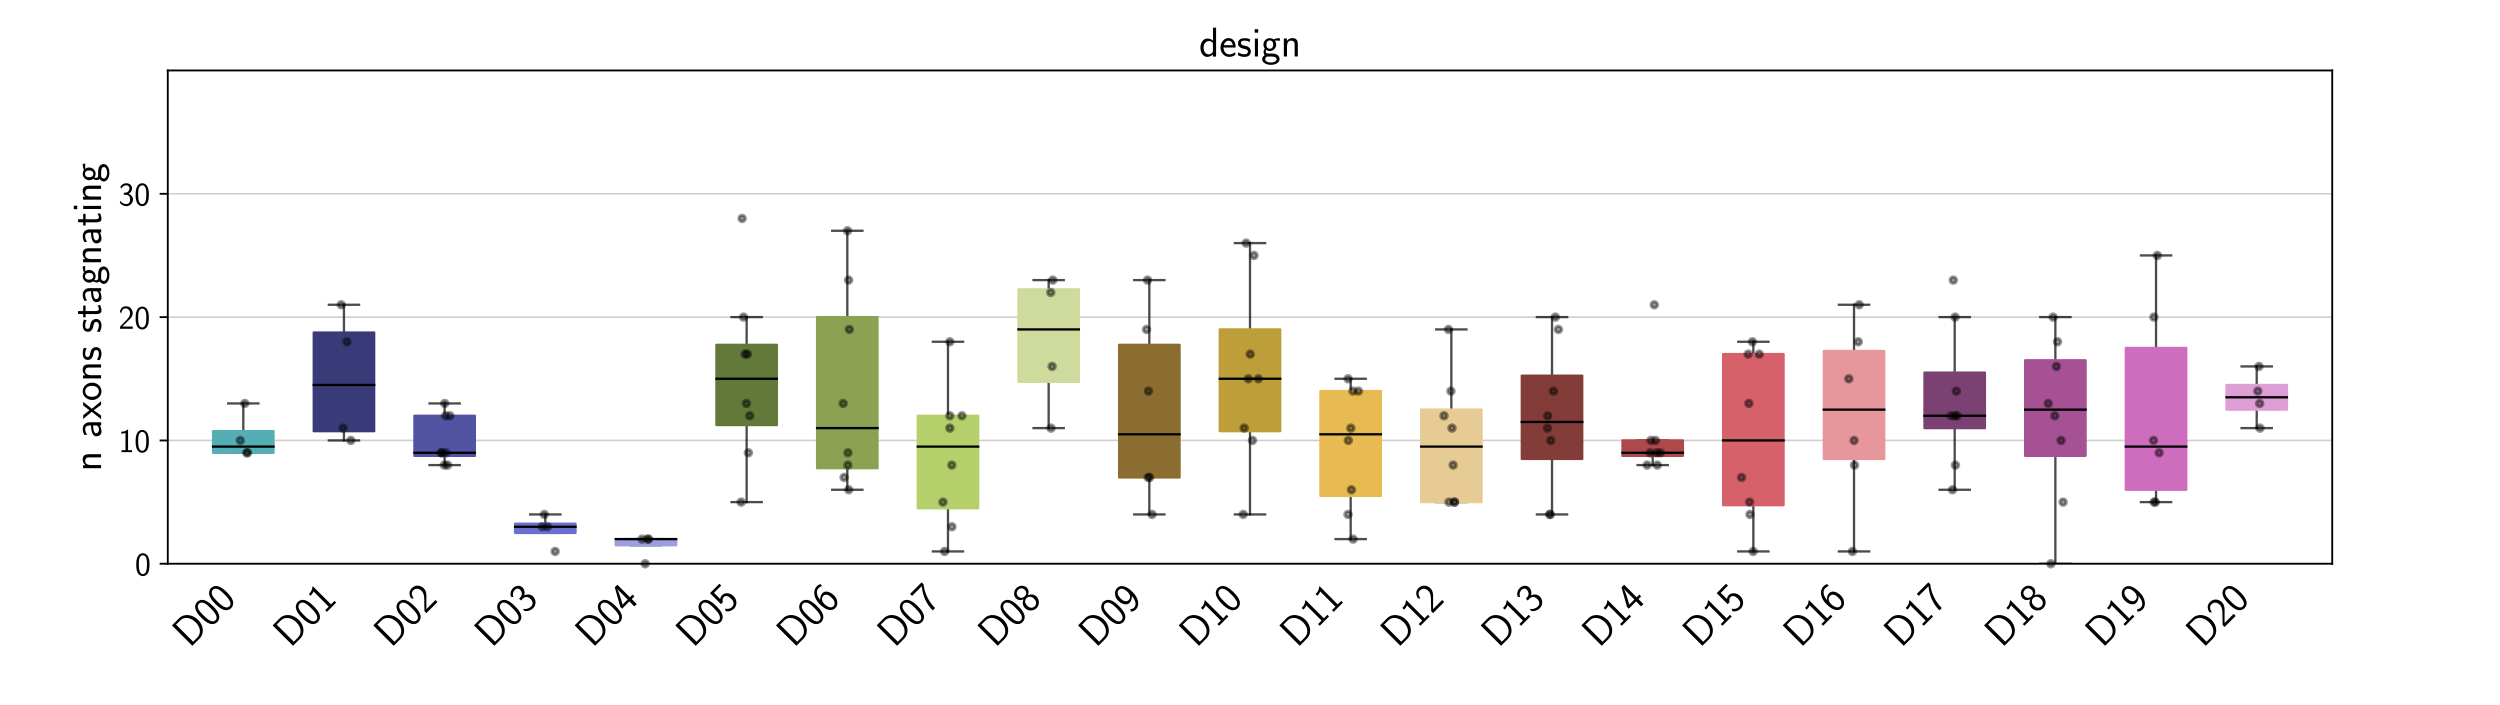<?xml version="1.0" encoding="utf-8" standalone="no"?>
<!DOCTYPE svg PUBLIC "-//W3C//DTD SVG 1.1//EN"
  "http://www.w3.org/Graphics/SVG/1.1/DTD/svg11.dtd">
<!-- Created with matplotlib (https://matplotlib.org/) -->
<svg height="302.4pt" version="1.1" viewBox="0 0 1072.8 302.4" width="1072.8pt" xmlns="http://www.w3.org/2000/svg" xmlns:xlink="http://www.w3.org/1999/xlink">
 <defs>
  <style type="text/css">*{stroke-linecap:butt;stroke-linejoin:round;}</style>
 </defs>
 <g id="figure_1">
  <g id="patch_1">
   <path d="M 0 302.4 
L 1072.8 302.4 
L 1072.8 0 
L 0 0 
z
" style="fill:#ffffff;"/>
  </g>
  <g id="axes_1">
   <g id="patch_2">
    <path d="M 72 241.92 
L 1000.8 241.92 
L 1000.8 30.24 
L 72 30.24 
z
" style="fill:#ffffff;"/>
   </g>
   <g id="matplotlib.axis_1">
    <g id="xtick_1">
     <g id="text_1">
      <!-- D00 -->
      <g transform="translate(81.412 278.247)rotate(-45)scale(0.18 -0.18)">
       <defs>
        <path d="M 8.906 69 
L 8.906 0 
L 33.5 0 
C 49.906 0 62.5 15.312 62.5 33.906 
C 62.5 53.094 49.906 69 33.5 69 
z
M 17.094 5.578 
L 17.094 63.422 
L 31.297 63.422 
C 44.703 63.422 54.297 51.203 54.297 33.906 
C 54.297 17.297 44.797 5.578 31.297 5.578 
z
" id="CMSS17-68"/>
        <path d="M 43.094 31.938 
C 43.094 37.578 43 48.078 38.906 56.188 
C 34.797 64 28.203 66.078 23.5 66.078 
C 16.703 66.078 10.906 62.109 7.906 55.781 
C 4.703 49.156 3.797 42.328 3.797 31.938 
C 3.797 24.828 4.094 16.109 7.703 8.484 
C 11.797 0.078 18.703 -2 23.406 -2 
C 29.594 -2 35.594 1.266 39 8.094 
C 42.5 15.219 43.094 23.031 43.094 31.938 
z
M 23.406 4.078 
C 15.797 4.078 13.5 12.672 12.797 15.547 
C 11.594 20.469 11.406 25.219 11.406 33.031 
C 11.406 39.156 11.406 46.062 13.297 51.516 
C 15.594 57.828 19.594 60 23.406 60 
C 30.797 60 33.203 52.688 34 50.125 
C 35.5 44.891 35.5 38.766 35.5 33.031 
C 35.5 23.844 35.5 4.078 23.406 4.078 
z
" id="CMSS17-48"/>
       </defs>
       <use transform="scale(0.996)" xlink:href="#CMSS17-68"/>
       <use transform="translate(67.543 0)scale(0.996)" xlink:href="#CMSS17-48"/>
       <use transform="translate(114.386 0)scale(0.996)" xlink:href="#CMSS17-48"/>
      </g>
     </g>
    </g>
    <g id="xtick_2">
     <g id="text_2">
      <!-- D01 -->
      <g transform="translate(124.612 278.247)rotate(-45)scale(0.18 -0.18)">
       <defs>
        <path d="M 28.406 67 
L 26.5 67 
C 21.094 61.562 14.797 60.781 8.406 60.781 
L 8.406 55 
C 11.297 55 16 55 20.703 57.297 
L 20.703 5.766 
L 8.906 5.766 
L 8.906 0 
L 40.203 0 
L 40.203 5.766 
L 28.406 5.766 
z
" id="CMSS17-49"/>
       </defs>
       <use transform="scale(0.996)" xlink:href="#CMSS17-68"/>
       <use transform="translate(67.543 0)scale(0.996)" xlink:href="#CMSS17-48"/>
       <use transform="translate(114.386 0)scale(0.996)" xlink:href="#CMSS17-49"/>
      </g>
     </g>
    </g>
    <g id="xtick_3">
     <g id="text_3">
      <!-- D02 -->
      <g transform="translate(167.812 278.247)rotate(-45)scale(0.18 -0.18)">
       <defs>
        <path d="M 25.797 21.203 
C 28.594 24.078 32.797 27.562 35.703 31.047 
C 38.5 34.438 42.203 39.234 42.203 46.203 
C 42.203 57.141 34.797 67 22.203 67 
C 12.297 67 6.594 60.828 3.906 51.156 
C 4.906 49.766 6.406 47.766 7.797 45.766 
C 10 54.844 13.094 60.625 20.906 60.625 
C 29.5 60.625 34.297 53.641 34.297 45.969 
C 34.297 36.797 27.297 29.703 22 24.422 
C 16.094 18.547 10.297 12.562 4.703 6.375 
L 4.703 0 
L 42.203 0 
L 42.203 6.766 
L 25.203 6.766 
C 24 6.766 22.797 6.766 21.594 6.766 
L 11.594 6.766 
L 11.594 6.859 
z
" id="CMSS17-50"/>
       </defs>
       <use transform="scale(0.996)" xlink:href="#CMSS17-68"/>
       <use transform="translate(67.543 0)scale(0.996)" xlink:href="#CMSS17-48"/>
       <use transform="translate(114.386 0)scale(0.996)" xlink:href="#CMSS17-50"/>
      </g>
     </g>
    </g>
    <g id="xtick_4">
     <g id="text_4">
      <!-- D03 -->
      <g transform="translate(211.012 278.247)rotate(-45)scale(0.18 -0.18)">
       <defs>
        <path d="M 15.703 31.641 
L 22.5 31.641 
C 31.906 31.641 34.594 23.547 34.594 17.906 
C 34.594 10.203 30.203 4.172 23 4.172 
C 17.406 4.172 9.5 6.938 5 14.25 
C 4.297 10.797 4.297 10.594 3.906 8.219 
C 8.594 1.375 16.203 -2 23.203 -2 
C 34.594 -2 43 7.391 43 17.781 
C 43 25.594 37.5 32.141 30 34.609 
C 36 37.875 40.406 44 40.406 51.141 
C 40.406 59.453 32.703 66.078 23.297 66.078 
C 14.703 66.078 8 60.812 5.203 55.156 
C 5.906 54.188 7.703 51.312 8.594 49.828 
C 10.797 55.656 16.5 60 23.203 60 
C 28.797 60 32.5 56.359 32.5 51.109 
C 32.5 45.672 29 39.734 23.094 38.359 
C 22.703 38.359 16.5 37.766 15.703 37.672 
z
" id="CMSS17-51"/>
       </defs>
       <use transform="scale(0.996)" xlink:href="#CMSS17-68"/>
       <use transform="translate(67.543 0)scale(0.996)" xlink:href="#CMSS17-48"/>
       <use transform="translate(114.386 0)scale(0.996)" xlink:href="#CMSS17-51"/>
      </g>
     </g>
    </g>
    <g id="xtick_5">
     <g id="text_5">
      <!-- D04 -->
      <g transform="translate(254.212 278.247)rotate(-45)scale(0.18 -0.18)">
       <defs>
        <path d="M 35.203 17 
L 44.297 17 
L 44.297 23.078 
L 35.203 23.078 
L 35.203 65.5 
L 26.406 65.5 
L 2.594 23.078 
L 2.594 17 
L 27.297 17 
L 27.297 0 
L 35.203 0 
z
M 10.297 23.078 
C 16.094 33.234 27.594 53.734 27.594 60.703 
L 27.594 23.078 
z
" id="CMSS17-52"/>
       </defs>
       <use transform="scale(0.996)" xlink:href="#CMSS17-68"/>
       <use transform="translate(67.543 0)scale(0.996)" xlink:href="#CMSS17-48"/>
       <use transform="translate(114.386 0)scale(0.996)" xlink:href="#CMSS17-52"/>
      </g>
     </g>
    </g>
    <g id="xtick_6">
     <g id="text_6">
      <!-- D05 -->
      <g transform="translate(297.412 278.247)rotate(-45)scale(0.18 -0.18)">
       <defs>
        <path d="M 14.594 58.625 
L 39.094 58.625 
L 39.094 65 
L 7.297 65 
L 7.297 27.828 
L 14 27.828 
C 15.797 31.969 19.5 35 24.297 35 
C 28.797 35 33.797 31.078 33.797 19.781 
C 33.797 7.703 26.703 4.172 21.5 4.172 
C 15.094 4.172 9.203 8 6.594 13.297 
L 3.406 7.797 
C 8 0.766 15.5 -2 21.5 -2 
C 33.094 -2 42.203 7.766 42.203 19.578 
C 42.203 31.719 34.094 41.078 24.406 41.078 
C 20.906 41.078 17.5 39.891 14.594 37.484 
z
" id="CMSS17-53"/>
       </defs>
       <use transform="scale(0.996)" xlink:href="#CMSS17-68"/>
       <use transform="translate(67.543 0)scale(0.996)" xlink:href="#CMSS17-48"/>
       <use transform="translate(114.386 0)scale(0.996)" xlink:href="#CMSS17-53"/>
      </g>
     </g>
    </g>
    <g id="xtick_7">
     <g id="text_7">
      <!-- D06 -->
      <g transform="translate(340.612 278.247)rotate(-45)scale(0.18 -0.18)">
       <defs>
        <path d="M 39 64.078 
C 34.797 65.781 31.797 66.078 29 66.078 
C 16 66.078 3.906 52.625 3.906 31.344 
C 3.906 4.141 15.406 -2 23.594 -2 
C 28.094 -2 32.594 -0.609 36.906 4.375 
C 41.297 9.641 43 14.031 43 21.703 
C 43 34.047 36.906 45 27.797 45 
C 21.203 45 15.5 41.516 12 37.125 
C 13 50.906 19.594 60 29.094 60 
C 31.703 60 35.094 59.625 39 57.969 
z
M 12.094 21.391 
C 12.094 22.188 12.094 22.688 12.203 24.188 
C 12.203 31.953 16.703 38.922 24 38.922 
C 28.703 38.922 31.094 36.438 32.906 33.359 
C 35 29.469 35.094 25.781 35.094 21.688 
C 35.094 17.812 35.094 13.922 32.797 9.953 
C 30.906 6.859 28.406 4.172 23.594 4.172 
C 14.094 4.172 12.5 17.406 12.094 21.391 
z
" id="CMSS17-54"/>
       </defs>
       <use transform="scale(0.996)" xlink:href="#CMSS17-68"/>
       <use transform="translate(67.543 0)scale(0.996)" xlink:href="#CMSS17-48"/>
       <use transform="translate(114.386 0)scale(0.996)" xlink:href="#CMSS17-54"/>
      </g>
     </g>
    </g>
    <g id="xtick_8">
     <g id="text_8">
      <!-- D07 -->
      <g transform="translate(383.812 278.247)rotate(-45)scale(0.18 -0.18)">
       <defs>
        <path d="M 21.703 59 
C 22.906 59 24.094 59 25.297 59 
L 36.797 59 
C 22.5 42.359 14.297 21.328 14.297 -0.5 
L 22.297 -0.5 
C 22.297 20.672 29.297 42.125 43 59.297 
L 43 65.766 
L 3.906 65.766 
L 3.906 59 
z
" id="CMSS17-55"/>
       </defs>
       <use transform="scale(0.996)" xlink:href="#CMSS17-68"/>
       <use transform="translate(67.543 0)scale(0.996)" xlink:href="#CMSS17-48"/>
       <use transform="translate(114.386 0)scale(0.996)" xlink:href="#CMSS17-55"/>
      </g>
     </g>
    </g>
    <g id="xtick_9">
     <g id="text_9">
      <!-- D08 -->
      <g transform="translate(427.012 278.247)rotate(-45)scale(0.18 -0.18)">
       <defs>
        <path d="M 30.203 34.719 
C 37.797 37.188 41.703 43.125 41.703 48.969 
C 41.703 58.156 33.703 66.078 23.5 66.078 
C 12.906 66.078 5.203 57.938 5.203 49.125 
C 5.203 43.438 9 37.547 16.703 35.016 
C 6.906 31.203 3.906 23.625 3.906 17.953 
C 3.906 6.969 12.797 -2 23.406 -2 
C 34.406 -2 43 7.109 43 17.781 
C 43 24.328 39.094 31.25 30.203 34.719 
z
M 23.5 38 
C 16.797 38 12.297 42.375 12.297 49 
C 12.297 55.719 16.797 60 23.5 60 
C 29.703 60 34.594 56.109 34.594 49 
C 34.594 41.984 29.797 38 23.5 38 
z
M 23.5 4.172 
C 17.797 4.172 11.703 8.078 11.703 18.062 
C 11.703 28.328 18.5 31.922 23.406 31.922 
C 28.797 31.922 35.203 28.125 35.203 18.062 
C 35.203 7.672 28.594 4.172 23.5 4.172 
z
" id="CMSS17-56"/>
       </defs>
       <use transform="scale(0.996)" xlink:href="#CMSS17-68"/>
       <use transform="translate(67.543 0)scale(0.996)" xlink:href="#CMSS17-48"/>
       <use transform="translate(114.386 0)scale(0.996)" xlink:href="#CMSS17-56"/>
      </g>
     </g>
    </g>
    <g id="xtick_10">
     <g id="text_10">
      <!-- D09 -->
      <g transform="translate(470.212 278.247)rotate(-45)scale(0.18 -0.18)">
       <defs>
        <path d="M 6.797 2.719 
C 9.594 0.328 13.203 -2 19.297 -2 
C 31.406 -2 43 11.266 43 32.734 
C 43 61.438 30.5 66.078 23.797 66.078 
C 17.094 66.078 12.797 63.141 9.094 58.453 
C 4.703 53.078 3.906 48.281 3.906 42.703 
C 3.906 36.047 5.094 31.953 7.906 27.266 
C 11.703 21.203 15.203 19.922 19.094 19.922 
C 25 19.922 30.906 22.797 34.906 27.75 
C 34.203 14.094 28.094 4.172 19.297 4.172 
C 15.703 4.172 12.797 5.297 9.906 8.062 
z
M 34.594 42.906 
C 34.703 42.234 34.703 40.969 34.703 40.562 
C 34.703 32.406 29.906 26 22.906 26 
C 18.297 26 15.906 28.328 14.094 31.344 
C 11.906 35.141 11.797 38.828 11.797 42.703 
C 11.797 46.5 11.797 50.688 14.594 54.859 
C 16.703 57.859 19.297 60 23.797 60 
C 33 60 34.5 46.875 34.594 42.906 
z
" id="CMSS17-57"/>
       </defs>
       <use transform="scale(0.996)" xlink:href="#CMSS17-68"/>
       <use transform="translate(67.543 0)scale(0.996)" xlink:href="#CMSS17-48"/>
       <use transform="translate(114.386 0)scale(0.996)" xlink:href="#CMSS17-57"/>
      </g>
     </g>
    </g>
    <g id="xtick_11">
     <g id="text_11">
      <!-- D10 -->
      <g transform="translate(513.412 278.247)rotate(-45)scale(0.18 -0.18)">
       <use transform="scale(0.996)" xlink:href="#CMSS17-68"/>
       <use transform="translate(67.543 0)scale(0.996)" xlink:href="#CMSS17-49"/>
       <use transform="translate(114.386 0)scale(0.996)" xlink:href="#CMSS17-48"/>
      </g>
     </g>
    </g>
    <g id="xtick_12">
     <g id="text_12">
      <!-- D11 -->
      <g transform="translate(556.612 278.247)rotate(-45)scale(0.18 -0.18)">
       <use transform="scale(0.996)" xlink:href="#CMSS17-68"/>
       <use transform="translate(67.543 0)scale(0.996)" xlink:href="#CMSS17-49"/>
       <use transform="translate(114.386 0)scale(0.996)" xlink:href="#CMSS17-49"/>
      </g>
     </g>
    </g>
    <g id="xtick_13">
     <g id="text_13">
      <!-- D12 -->
      <g transform="translate(599.812 278.247)rotate(-45)scale(0.18 -0.18)">
       <use transform="scale(0.996)" xlink:href="#CMSS17-68"/>
       <use transform="translate(67.543 0)scale(0.996)" xlink:href="#CMSS17-49"/>
       <use transform="translate(114.386 0)scale(0.996)" xlink:href="#CMSS17-50"/>
      </g>
     </g>
    </g>
    <g id="xtick_14">
     <g id="text_14">
      <!-- D13 -->
      <g transform="translate(643.012 278.247)rotate(-45)scale(0.18 -0.18)">
       <use transform="scale(0.996)" xlink:href="#CMSS17-68"/>
       <use transform="translate(67.543 0)scale(0.996)" xlink:href="#CMSS17-49"/>
       <use transform="translate(114.386 0)scale(0.996)" xlink:href="#CMSS17-51"/>
      </g>
     </g>
    </g>
    <g id="xtick_15">
     <g id="text_15">
      <!-- D14 -->
      <g transform="translate(686.212 278.247)rotate(-45)scale(0.18 -0.18)">
       <use transform="scale(0.996)" xlink:href="#CMSS17-68"/>
       <use transform="translate(67.543 0)scale(0.996)" xlink:href="#CMSS17-49"/>
       <use transform="translate(114.386 0)scale(0.996)" xlink:href="#CMSS17-52"/>
      </g>
     </g>
    </g>
    <g id="xtick_16">
     <g id="text_16">
      <!-- D15 -->
      <g transform="translate(729.412 278.247)rotate(-45)scale(0.18 -0.18)">
       <use transform="scale(0.996)" xlink:href="#CMSS17-68"/>
       <use transform="translate(67.543 0)scale(0.996)" xlink:href="#CMSS17-49"/>
       <use transform="translate(114.386 0)scale(0.996)" xlink:href="#CMSS17-53"/>
      </g>
     </g>
    </g>
    <g id="xtick_17">
     <g id="text_17">
      <!-- D16 -->
      <g transform="translate(772.612 278.247)rotate(-45)scale(0.18 -0.18)">
       <use transform="scale(0.996)" xlink:href="#CMSS17-68"/>
       <use transform="translate(67.543 0)scale(0.996)" xlink:href="#CMSS17-49"/>
       <use transform="translate(114.386 0)scale(0.996)" xlink:href="#CMSS17-54"/>
      </g>
     </g>
    </g>
    <g id="xtick_18">
     <g id="text_18">
      <!-- D17 -->
      <g transform="translate(815.812 278.247)rotate(-45)scale(0.18 -0.18)">
       <use transform="scale(0.996)" xlink:href="#CMSS17-68"/>
       <use transform="translate(67.543 0)scale(0.996)" xlink:href="#CMSS17-49"/>
       <use transform="translate(114.386 0)scale(0.996)" xlink:href="#CMSS17-55"/>
      </g>
     </g>
    </g>
    <g id="xtick_19">
     <g id="text_19">
      <!-- D18 -->
      <g transform="translate(859.012 278.247)rotate(-45)scale(0.18 -0.18)">
       <use transform="scale(0.996)" xlink:href="#CMSS17-68"/>
       <use transform="translate(67.543 0)scale(0.996)" xlink:href="#CMSS17-49"/>
       <use transform="translate(114.386 0)scale(0.996)" xlink:href="#CMSS17-56"/>
      </g>
     </g>
    </g>
    <g id="xtick_20">
     <g id="text_20">
      <!-- D19 -->
      <g transform="translate(902.212 278.247)rotate(-45)scale(0.18 -0.18)">
       <use transform="scale(0.996)" xlink:href="#CMSS17-68"/>
       <use transform="translate(67.543 0)scale(0.996)" xlink:href="#CMSS17-49"/>
       <use transform="translate(114.386 0)scale(0.996)" xlink:href="#CMSS17-57"/>
      </g>
     </g>
    </g>
    <g id="xtick_21">
     <g id="text_21">
      <!-- D20 -->
      <g transform="translate(945.412 278.247)rotate(-45)scale(0.18 -0.18)">
       <use transform="scale(0.996)" xlink:href="#CMSS17-68"/>
       <use transform="translate(67.543 0)scale(0.996)" xlink:href="#CMSS17-50"/>
       <use transform="translate(114.386 0)scale(0.996)" xlink:href="#CMSS17-48"/>
      </g>
     </g>
    </g>
   </g>
   <g id="matplotlib.axis_2">
    <g id="ytick_1">
     <g id="line2d_1">
      <path clip-path="url(#p68a620d76e)" d="M 72 241.92 
L 1000.8 241.92 
" style="fill:none;stroke:#b0b0b0;stroke-linecap:square;stroke-opacity:0.6;stroke-width:0.7;"/>
     </g>
     <g id="line2d_2">
      <defs>
       <path d="M 0 0 
L -3.5 0 
" id="md966d25b37" style="stroke:#000000;stroke-width:0.8;"/>
      </defs>
      <g>
       <use style="stroke:#000000;stroke-width:0.8;" x="72" xlink:href="#md966d25b37" y="241.92"/>
      </g>
     </g>
     <g id="text_22">
      <!-- 0 -->
      <g transform="translate(57.928 246.936)scale(0.145 -0.145)">
       <use transform="scale(0.996)" xlink:href="#CMSS17-48"/>
      </g>
     </g>
    </g>
    <g id="ytick_2">
     <g id="line2d_3">
      <path clip-path="url(#p68a620d76e)" d="M 72 189 
L 1000.8 189 
" style="fill:none;stroke:#b0b0b0;stroke-linecap:square;stroke-opacity:0.6;stroke-width:0.7;"/>
     </g>
     <g id="line2d_4">
      <g>
       <use style="stroke:#000000;stroke-width:0.8;" x="72" xlink:href="#md966d25b37" y="189"/>
      </g>
     </g>
     <g id="text_23">
      <!-- 10 -->
      <g transform="translate(50.855 194.016)scale(0.145 -0.145)">
       <use transform="scale(0.996)" xlink:href="#CMSS17-49"/>
       <use transform="translate(46.844 0)scale(0.996)" xlink:href="#CMSS17-48"/>
      </g>
     </g>
    </g>
    <g id="ytick_3">
     <g id="line2d_5">
      <path clip-path="url(#p68a620d76e)" d="M 72 136.08 
L 1000.8 136.08 
" style="fill:none;stroke:#b0b0b0;stroke-linecap:square;stroke-opacity:0.6;stroke-width:0.7;"/>
     </g>
     <g id="line2d_6">
      <g>
       <use style="stroke:#000000;stroke-width:0.8;" x="72" xlink:href="#md966d25b37" y="136.08"/>
      </g>
     </g>
     <g id="text_24">
      <!-- 20 -->
      <g transform="translate(50.855 141.096)scale(0.145 -0.145)">
       <use transform="scale(0.996)" xlink:href="#CMSS17-50"/>
       <use transform="translate(46.844 0)scale(0.996)" xlink:href="#CMSS17-48"/>
      </g>
     </g>
    </g>
    <g id="ytick_4">
     <g id="line2d_7">
      <path clip-path="url(#p68a620d76e)" d="M 72 83.16 
L 1000.8 83.16 
" style="fill:none;stroke:#b0b0b0;stroke-linecap:square;stroke-opacity:0.6;stroke-width:0.7;"/>
     </g>
     <g id="line2d_8">
      <g>
       <use style="stroke:#000000;stroke-width:0.8;" x="72" xlink:href="#md966d25b37" y="83.16"/>
      </g>
     </g>
     <g id="text_25">
      <!-- 30 -->
      <g transform="translate(50.855 88.176)scale(0.145 -0.145)">
       <use transform="scale(0.996)" xlink:href="#CMSS17-51"/>
       <use transform="translate(46.844 0)scale(0.996)" xlink:href="#CMSS17-48"/>
      </g>
     </g>
    </g>
    <g id="text_26">
     <!-- n axons stagnating -->
     <g transform="translate(43.367 202.252)rotate(-90)scale(0.18 -0.18)">
      <defs>
       <path d="M 40.906 29.328 
C 40.906 35.672 39.406 44 28.094 44 
C 21.703 44 17.5 40.719 14.703 37.328 
L 14.703 43.094 
L 7.406 43.094 
L 7.406 0 
L 15 0 
L 15 24.359 
C 15 30.688 17.406 37.938 24.203 37.938 
C 33 37.938 33.297 32 33.297 28.578 
L 33.297 0 
L 40.906 0 
z
" id="CMSS17-110"/>
       <path d="M 37.594 27.984 
C 37.594 37.375 30.906 43.875 21.906 43.875 
C 17.5 43.875 12.703 43.078 7.203 39.891 
L 7.797 33.359 
C 10.297 35.125 14.594 38 21.797 38 
C 26.906 38 30 34.062 30 27.844 
L 30 24 
C 14 24 4 19.344 4 11.344 
C 4 7.203 6.5 -1 14.797 -1 
C 16.297 -1 24.406 -1 30.203 3.391 
L 30.203 -0.297 
L 37.594 -0.297 
z
M 30 12.75 
C 30 10.953 30 8.562 27 6.781 
C 24.406 5.078 21.094 5.078 19.703 5.078 
C 14.703 5.078 11.297 7.984 11.297 11.625 
C 11.297 18.922 26.906 18.922 30 18.922 
z
" id="CMSS17-97"/>
       <path d="M 24.797 22.094 
L 41.5 42.797 
L 32.797 42.797 
L 21.297 27.766 
L 9.406 42.797 
L 0.5 42.797 
L 17.797 22.094 
L 0 0 
L 8.797 0 
L 21.297 17.516 
L 34.297 0 
L 43.094 0 
z
" id="CMSS17-120"/>
       <path d="M 44.203 21.188 
C 44.203 34 34.703 44 23.5 44 
C 12 44 2.703 33.703 2.703 21.188 
C 2.703 8.5 12.297 -1 23.406 -1 
C 34.797 -1 44.203 8.797 44.203 21.188 
z
M 23.5 5.266 
C 16.406 5.266 10.297 11.078 10.297 22 
C 10.297 33.609 17.406 37.922 23.406 37.922 
C 29.906 37.922 36.594 33.219 36.594 22 
C 36.594 10.672 30.094 5.266 23.5 5.266 
z
" id="CMSS17-111"/>
       <path d="M 32.203 41.047 
C 26.297 43.859 21.703 43.859 18.703 43.859 
C 11.594 43.859 3.094 41.375 3.094 31.297 
C 3.094 21.234 14.094 19.031 17.094 18.422 
C 21.703 17.531 26.797 16.531 26.797 11.562 
C 26.797 5.266 19.594 5.266 18.297 5.266 
C 14.297 5.266 8.797 6.359 3.797 9.969 
L 2.594 3.281 
C 8.297 0 13.797 -1 18.406 -1 
C 30.703 -1 33.797 6.5 33.797 12.203 
C 33.797 17.094 31 20.391 29.094 21.891 
C 25.797 24.5 24.594 24.797 16.406 26.5 
C 15 26.703 10.094 27.797 10.094 32.281 
C 10.094 38 16.406 38 17.797 38 
C 24.297 38 28.297 35.984 31 34.5 
z
" id="CMSS17-115"/>
       <path d="M 16.703 37 
L 29.703 37 
L 29.703 42.766 
L 16.703 42.766 
L 16.703 55 
L 9.594 55 
L 9.594 42.766 
L 1.703 42.766 
L 1.703 37 
L 9.406 37 
L 9.406 11.703 
C 9.406 6 10.703 -1 17.297 -1 
C 22.297 -1 26.906 0.391 31.297 2.688 
L 29.703 8.562 
C 27.297 6.469 24.406 5.266 21.297 5.266 
C 16.906 5.266 16.703 10.875 16.703 13.375 
z
" id="CMSS17-116"/>
       <path d="M 44.5 43.875 
C 38.797 43.875 33.906 42.781 29.906 40.891 
C 26.594 43.391 23.203 43.875 20.906 43.875 
C 12.203 43.875 5.594 36.703 5.594 28.344 
C 5.594 22.938 8.594 18.859 8.797 18.672 
C 7 16.172 6 13.484 6 10.5 
C 6 7 7.406 4.516 8.5 3.125 
C 3.297 -0.047 2.594 -4.906 2.594 -6.797 
C 2.594 -14.031 11.703 -20 23.406 -20 
C 35.203 -20 44.297 -14.031 44.297 -6.688 
C 44.297 7 29 7 24.797 7 
L 16.703 7 
C 15.203 7 11.203 7 11.203 12.359 
C 11.203 14.391 12.094 15.688 12.203 15.781 
C 13.703 14.688 16.797 13 20.906 13 
C 29.203 13 36.094 19.969 36.094 28.547 
C 36.094 33.312 33.906 36.797 33 38 
L 33.297 38 
C 33.594 38 37.797 38 39.297 38 
C 42.5 38 42.797 37.953 45.594 37.797 
z
M 20.906 18.469 
C 17.5 18.469 12.703 20.547 12.703 28.484 
C 12.703 37.109 18.203 38.5 20.797 38.5 
C 24.203 38.5 29 36.422 29 28.484 
C 29 19.859 23.5 18.469 20.906 18.469 
z
M 24.703 -0.156 
C 27.094 -0.156 37.203 -0.156 37.203 -6.906 
C 37.203 -11.156 31 -14.516 23.5 -14.516 
C 15.906 -14.516 9.703 -11.25 9.703 -6.797 
C 9.703 -6.297 9.703 -0.156 16.594 -0.156 
z
" id="CMSS17-103"/>
       <path d="M 15.297 65.359 
L 6.906 65.359 
L 6.906 57 
L 15.297 57 
z
M 14.797 42.797 
L 7.406 42.797 
L 7.406 0 
L 14.797 0 
z
" id="CMSS17-105"/>
      </defs>
      <use transform="scale(0.996)" xlink:href="#CMSS17-110"/>
      <use transform="translate(79.434 0)scale(0.996)" xlink:href="#CMSS17-97"/>
      <use transform="translate(124.356 0)scale(0.996)" xlink:href="#CMSS17-120"/>
      <use transform="translate(167.356 0)scale(0.996)" xlink:href="#CMSS17-111"/>
      <use transform="translate(214.2 0)scale(0.996)" xlink:href="#CMSS17-110"/>
      <use transform="translate(262.405 0)scale(0.996)" xlink:href="#CMSS17-115"/>
      <use transform="translate(329.547 0)scale(0.996)" xlink:href="#CMSS17-115"/>
      <use transform="translate(365.461 0)scale(0.996)" xlink:href="#CMSS17-116"/>
      <use transform="translate(399.292 0)scale(0.996)" xlink:href="#CMSS17-97"/>
      <use transform="translate(444.214 0)scale(0.996)" xlink:href="#CMSS17-103"/>
      <use transform="translate(491.058 0)scale(0.996)" xlink:href="#CMSS17-110"/>
      <use transform="translate(539.263 0)scale(0.996)" xlink:href="#CMSS17-97"/>
      <use transform="translate(584.185 0)scale(0.996)" xlink:href="#CMSS17-116"/>
      <use transform="translate(618.016 0)scale(0.996)" xlink:href="#CMSS17-105"/>
      <use transform="translate(640.197 0)scale(0.996)" xlink:href="#CMSS17-110"/>
      <use transform="translate(688.402 0)scale(0.996)" xlink:href="#CMSS17-103"/>
     </g>
    </g>
   </g>
   <g id="line2d_9">
    <path clip-path="url(#p68a620d76e)" d="M 104.4 194.292 
L 104.4 194.292 
" style="fill:none;stroke:#000000;stroke-linecap:square;stroke-opacity:0.7;"/>
   </g>
   <g id="line2d_10">
    <path clip-path="url(#p68a620d76e)" d="M 104.4 185.031 
L 104.4 173.124 
" style="fill:none;stroke:#000000;stroke-linecap:square;stroke-opacity:0.7;"/>
   </g>
   <g id="line2d_11">
    <path clip-path="url(#p68a620d76e)" d="M 97.92 194.292 
L 110.88 194.292 
" style="fill:none;stroke:#000000;stroke-linecap:square;stroke-opacity:0.7;"/>
   </g>
   <g id="line2d_12">
    <path clip-path="url(#p68a620d76e)" d="M 97.92 173.124 
L 110.88 173.124 
" style="fill:none;stroke:#000000;stroke-linecap:square;stroke-opacity:0.7;"/>
   </g>
   <g id="line2d_13">
    <path clip-path="url(#p68a620d76e)" d="M 147.6 185.031 
L 147.6 189 
" style="fill:none;stroke:#000000;stroke-linecap:square;stroke-opacity:0.7;"/>
   </g>
   <g id="line2d_14">
    <path clip-path="url(#p68a620d76e)" d="M 147.6 142.695 
L 147.6 130.788 
" style="fill:none;stroke:#000000;stroke-linecap:square;stroke-opacity:0.7;"/>
   </g>
   <g id="line2d_15">
    <path clip-path="url(#p68a620d76e)" d="M 141.12 189 
L 154.08 189 
" style="fill:none;stroke:#000000;stroke-linecap:square;stroke-opacity:0.7;"/>
   </g>
   <g id="line2d_16">
    <path clip-path="url(#p68a620d76e)" d="M 141.12 130.788 
L 154.08 130.788 
" style="fill:none;stroke:#000000;stroke-linecap:square;stroke-opacity:0.7;"/>
   </g>
   <g id="line2d_17">
    <path clip-path="url(#p68a620d76e)" d="M 190.8 195.615 
L 190.8 199.584 
" style="fill:none;stroke:#000000;stroke-linecap:square;stroke-opacity:0.7;"/>
   </g>
   <g id="line2d_18">
    <path clip-path="url(#p68a620d76e)" d="M 190.8 178.416 
L 190.8 173.124 
" style="fill:none;stroke:#000000;stroke-linecap:square;stroke-opacity:0.7;"/>
   </g>
   <g id="line2d_19">
    <path clip-path="url(#p68a620d76e)" d="M 184.32 199.584 
L 197.28 199.584 
" style="fill:none;stroke:#000000;stroke-linecap:square;stroke-opacity:0.7;"/>
   </g>
   <g id="line2d_20">
    <path clip-path="url(#p68a620d76e)" d="M 184.32 173.124 
L 197.28 173.124 
" style="fill:none;stroke:#000000;stroke-linecap:square;stroke-opacity:0.7;"/>
   </g>
   <g id="line2d_21">
    <path clip-path="url(#p68a620d76e)" d="M 234 228.69 
L 234 228.69 
" style="fill:none;stroke:#000000;stroke-linecap:square;stroke-opacity:0.7;"/>
   </g>
   <g id="line2d_22">
    <path clip-path="url(#p68a620d76e)" d="M 234 224.721 
L 234 220.752 
" style="fill:none;stroke:#000000;stroke-linecap:square;stroke-opacity:0.7;"/>
   </g>
   <g id="line2d_23">
    <path clip-path="url(#p68a620d76e)" d="M 227.52 228.69 
L 240.48 228.69 
" style="fill:none;stroke:#000000;stroke-linecap:square;stroke-opacity:0.7;"/>
   </g>
   <g id="line2d_24">
    <path clip-path="url(#p68a620d76e)" d="M 227.52 220.752 
L 240.48 220.752 
" style="fill:none;stroke:#000000;stroke-linecap:square;stroke-opacity:0.7;"/>
   </g>
   <g id="line2d_25">
    <path clip-path="url(#p68a620d76e)" d="M 277.2 233.982 
L 277.2 233.982 
" style="fill:none;stroke:#000000;stroke-linecap:square;stroke-opacity:0.7;"/>
   </g>
   <g id="line2d_26">
    <path clip-path="url(#p68a620d76e)" d="M 277.2 231.336 
L 277.2 231.336 
" style="fill:none;stroke:#000000;stroke-linecap:square;stroke-opacity:0.7;"/>
   </g>
   <g id="line2d_27">
    <path clip-path="url(#p68a620d76e)" d="M 270.72 233.982 
L 283.68 233.982 
" style="fill:none;stroke:#000000;stroke-linecap:square;stroke-opacity:0.7;"/>
   </g>
   <g id="line2d_28">
    <path clip-path="url(#p68a620d76e)" d="M 270.72 231.336 
L 283.68 231.336 
" style="fill:none;stroke:#000000;stroke-linecap:square;stroke-opacity:0.7;"/>
   </g>
   <g id="line2d_29">
    <path clip-path="url(#p68a620d76e)" d="M 320.4 182.385 
L 320.4 215.46 
" style="fill:none;stroke:#000000;stroke-linecap:square;stroke-opacity:0.7;"/>
   </g>
   <g id="line2d_30">
    <path clip-path="url(#p68a620d76e)" d="M 320.4 147.987 
L 320.4 136.08 
" style="fill:none;stroke:#000000;stroke-linecap:square;stroke-opacity:0.7;"/>
   </g>
   <g id="line2d_31">
    <path clip-path="url(#p68a620d76e)" d="M 313.92 215.46 
L 326.88 215.46 
" style="fill:none;stroke:#000000;stroke-linecap:square;stroke-opacity:0.7;"/>
   </g>
   <g id="line2d_32">
    <path clip-path="url(#p68a620d76e)" d="M 313.92 136.08 
L 326.88 136.08 
" style="fill:none;stroke:#000000;stroke-linecap:square;stroke-opacity:0.7;"/>
   </g>
   <g id="line2d_33">
    <path clip-path="url(#p68a620d76e)" d="M 363.6 200.907 
L 363.6 210.168 
" style="fill:none;stroke:#000000;stroke-linecap:square;stroke-opacity:0.7;"/>
   </g>
   <g id="line2d_34">
    <path clip-path="url(#p68a620d76e)" d="M 363.6 136.08 
L 363.6 99.036 
" style="fill:none;stroke:#000000;stroke-linecap:square;stroke-opacity:0.7;"/>
   </g>
   <g id="line2d_35">
    <path clip-path="url(#p68a620d76e)" d="M 357.12 210.168 
L 370.08 210.168 
" style="fill:none;stroke:#000000;stroke-linecap:square;stroke-opacity:0.7;"/>
   </g>
   <g id="line2d_36">
    <path clip-path="url(#p68a620d76e)" d="M 357.12 99.036 
L 370.08 99.036 
" style="fill:none;stroke:#000000;stroke-linecap:square;stroke-opacity:0.7;"/>
   </g>
   <g id="line2d_37">
    <path clip-path="url(#p68a620d76e)" d="M 406.8 218.106 
L 406.8 236.628 
" style="fill:none;stroke:#000000;stroke-linecap:square;stroke-opacity:0.7;"/>
   </g>
   <g id="line2d_38">
    <path clip-path="url(#p68a620d76e)" d="M 406.8 178.416 
L 406.8 146.664 
" style="fill:none;stroke:#000000;stroke-linecap:square;stroke-opacity:0.7;"/>
   </g>
   <g id="line2d_39">
    <path clip-path="url(#p68a620d76e)" d="M 400.32 236.628 
L 413.28 236.628 
" style="fill:none;stroke:#000000;stroke-linecap:square;stroke-opacity:0.7;"/>
   </g>
   <g id="line2d_40">
    <path clip-path="url(#p68a620d76e)" d="M 400.32 146.664 
L 413.28 146.664 
" style="fill:none;stroke:#000000;stroke-linecap:square;stroke-opacity:0.7;"/>
   </g>
   <g id="line2d_41">
    <path clip-path="url(#p68a620d76e)" d="M 450 163.863 
L 450 183.708 
" style="fill:none;stroke:#000000;stroke-linecap:square;stroke-opacity:0.7;"/>
   </g>
   <g id="line2d_42">
    <path clip-path="url(#p68a620d76e)" d="M 450 124.173 
L 450 120.204 
" style="fill:none;stroke:#000000;stroke-linecap:square;stroke-opacity:0.7;"/>
   </g>
   <g id="line2d_43">
    <path clip-path="url(#p68a620d76e)" d="M 443.52 183.708 
L 456.48 183.708 
" style="fill:none;stroke:#000000;stroke-linecap:square;stroke-opacity:0.7;"/>
   </g>
   <g id="line2d_44">
    <path clip-path="url(#p68a620d76e)" d="M 443.52 120.204 
L 456.48 120.204 
" style="fill:none;stroke:#000000;stroke-linecap:square;stroke-opacity:0.7;"/>
   </g>
   <g id="line2d_45">
    <path clip-path="url(#p68a620d76e)" d="M 493.2 204.876 
L 493.2 220.752 
" style="fill:none;stroke:#000000;stroke-linecap:square;stroke-opacity:0.7;"/>
   </g>
   <g id="line2d_46">
    <path clip-path="url(#p68a620d76e)" d="M 493.2 147.987 
L 493.2 120.204 
" style="fill:none;stroke:#000000;stroke-linecap:square;stroke-opacity:0.7;"/>
   </g>
   <g id="line2d_47">
    <path clip-path="url(#p68a620d76e)" d="M 486.72 220.752 
L 499.68 220.752 
" style="fill:none;stroke:#000000;stroke-linecap:square;stroke-opacity:0.7;"/>
   </g>
   <g id="line2d_48">
    <path clip-path="url(#p68a620d76e)" d="M 486.72 120.204 
L 499.68 120.204 
" style="fill:none;stroke:#000000;stroke-linecap:square;stroke-opacity:0.7;"/>
   </g>
   <g id="line2d_49">
    <path clip-path="url(#p68a620d76e)" d="M 536.4 185.031 
L 536.4 220.752 
" style="fill:none;stroke:#000000;stroke-linecap:square;stroke-opacity:0.7;"/>
   </g>
   <g id="line2d_50">
    <path clip-path="url(#p68a620d76e)" d="M 536.4 141.372 
L 536.4 104.328 
" style="fill:none;stroke:#000000;stroke-linecap:square;stroke-opacity:0.7;"/>
   </g>
   <g id="line2d_51">
    <path clip-path="url(#p68a620d76e)" d="M 529.92 220.752 
L 542.88 220.752 
" style="fill:none;stroke:#000000;stroke-linecap:square;stroke-opacity:0.7;"/>
   </g>
   <g id="line2d_52">
    <path clip-path="url(#p68a620d76e)" d="M 529.92 104.328 
L 542.88 104.328 
" style="fill:none;stroke:#000000;stroke-linecap:square;stroke-opacity:0.7;"/>
   </g>
   <g id="line2d_53">
    <path clip-path="url(#p68a620d76e)" d="M 579.6 212.814 
L 579.6 231.336 
" style="fill:none;stroke:#000000;stroke-linecap:square;stroke-opacity:0.7;"/>
   </g>
   <g id="line2d_54">
    <path clip-path="url(#p68a620d76e)" d="M 579.6 167.832 
L 579.6 162.54 
" style="fill:none;stroke:#000000;stroke-linecap:square;stroke-opacity:0.7;"/>
   </g>
   <g id="line2d_55">
    <path clip-path="url(#p68a620d76e)" d="M 573.12 231.336 
L 586.08 231.336 
" style="fill:none;stroke:#000000;stroke-linecap:square;stroke-opacity:0.7;"/>
   </g>
   <g id="line2d_56">
    <path clip-path="url(#p68a620d76e)" d="M 573.12 162.54 
L 586.08 162.54 
" style="fill:none;stroke:#000000;stroke-linecap:square;stroke-opacity:0.7;"/>
   </g>
   <g id="line2d_57">
    <path clip-path="url(#p68a620d76e)" d="M 622.8 215.46 
L 622.8 215.46 
" style="fill:none;stroke:#000000;stroke-linecap:square;stroke-opacity:0.7;"/>
   </g>
   <g id="line2d_58">
    <path clip-path="url(#p68a620d76e)" d="M 622.8 175.77 
L 622.8 141.372 
" style="fill:none;stroke:#000000;stroke-linecap:square;stroke-opacity:0.7;"/>
   </g>
   <g id="line2d_59">
    <path clip-path="url(#p68a620d76e)" d="M 616.32 215.46 
L 629.28 215.46 
" style="fill:none;stroke:#000000;stroke-linecap:square;stroke-opacity:0.7;"/>
   </g>
   <g id="line2d_60">
    <path clip-path="url(#p68a620d76e)" d="M 616.32 141.372 
L 629.28 141.372 
" style="fill:none;stroke:#000000;stroke-linecap:square;stroke-opacity:0.7;"/>
   </g>
   <g id="line2d_61">
    <path clip-path="url(#p68a620d76e)" d="M 666 196.938 
L 666 220.752 
" style="fill:none;stroke:#000000;stroke-linecap:square;stroke-opacity:0.7;"/>
   </g>
   <g id="line2d_62">
    <path clip-path="url(#p68a620d76e)" d="M 666 161.217 
L 666 136.08 
" style="fill:none;stroke:#000000;stroke-linecap:square;stroke-opacity:0.7;"/>
   </g>
   <g id="line2d_63">
    <path clip-path="url(#p68a620d76e)" d="M 659.52 220.752 
L 672.48 220.752 
" style="fill:none;stroke:#000000;stroke-linecap:square;stroke-opacity:0.7;"/>
   </g>
   <g id="line2d_64">
    <path clip-path="url(#p68a620d76e)" d="M 659.52 136.08 
L 672.48 136.08 
" style="fill:none;stroke:#000000;stroke-linecap:square;stroke-opacity:0.7;"/>
   </g>
   <g id="line2d_65">
    <path clip-path="url(#p68a620d76e)" d="M 709.2 195.615 
L 709.2 199.584 
" style="fill:none;stroke:#000000;stroke-linecap:square;stroke-opacity:0.7;"/>
   </g>
   <g id="line2d_66">
    <path clip-path="url(#p68a620d76e)" d="M 709.2 189 
L 709.2 189 
" style="fill:none;stroke:#000000;stroke-linecap:square;stroke-opacity:0.7;"/>
   </g>
   <g id="line2d_67">
    <path clip-path="url(#p68a620d76e)" d="M 702.72 199.584 
L 715.68 199.584 
" style="fill:none;stroke:#000000;stroke-linecap:square;stroke-opacity:0.7;"/>
   </g>
   <g id="line2d_68">
    <path clip-path="url(#p68a620d76e)" d="M 702.72 189 
L 715.68 189 
" style="fill:none;stroke:#000000;stroke-linecap:square;stroke-opacity:0.7;"/>
   </g>
   <g id="line2d_69">
    <path clip-path="url(#p68a620d76e)" d="M 752.4 216.783 
L 752.4 236.628 
" style="fill:none;stroke:#000000;stroke-linecap:square;stroke-opacity:0.7;"/>
   </g>
   <g id="line2d_70">
    <path clip-path="url(#p68a620d76e)" d="M 752.4 151.956 
L 752.4 146.664 
" style="fill:none;stroke:#000000;stroke-linecap:square;stroke-opacity:0.7;"/>
   </g>
   <g id="line2d_71">
    <path clip-path="url(#p68a620d76e)" d="M 745.92 236.628 
L 758.88 236.628 
" style="fill:none;stroke:#000000;stroke-linecap:square;stroke-opacity:0.7;"/>
   </g>
   <g id="line2d_72">
    <path clip-path="url(#p68a620d76e)" d="M 745.92 146.664 
L 758.88 146.664 
" style="fill:none;stroke:#000000;stroke-linecap:square;stroke-opacity:0.7;"/>
   </g>
   <g id="line2d_73">
    <path clip-path="url(#p68a620d76e)" d="M 795.6 196.938 
L 795.6 236.628 
" style="fill:none;stroke:#000000;stroke-linecap:square;stroke-opacity:0.7;"/>
   </g>
   <g id="line2d_74">
    <path clip-path="url(#p68a620d76e)" d="M 795.6 150.633 
L 795.6 130.788 
" style="fill:none;stroke:#000000;stroke-linecap:square;stroke-opacity:0.7;"/>
   </g>
   <g id="line2d_75">
    <path clip-path="url(#p68a620d76e)" d="M 789.12 236.628 
L 802.08 236.628 
" style="fill:none;stroke:#000000;stroke-linecap:square;stroke-opacity:0.7;"/>
   </g>
   <g id="line2d_76">
    <path clip-path="url(#p68a620d76e)" d="M 789.12 130.788 
L 802.08 130.788 
" style="fill:none;stroke:#000000;stroke-linecap:square;stroke-opacity:0.7;"/>
   </g>
   <g id="line2d_77">
    <path clip-path="url(#p68a620d76e)" d="M 838.8 183.708 
L 838.8 210.168 
" style="fill:none;stroke:#000000;stroke-linecap:square;stroke-opacity:0.7;"/>
   </g>
   <g id="line2d_78">
    <path clip-path="url(#p68a620d76e)" d="M 838.8 159.894 
L 838.8 136.08 
" style="fill:none;stroke:#000000;stroke-linecap:square;stroke-opacity:0.7;"/>
   </g>
   <g id="line2d_79">
    <path clip-path="url(#p68a620d76e)" d="M 832.32 210.168 
L 845.28 210.168 
" style="fill:none;stroke:#000000;stroke-linecap:square;stroke-opacity:0.7;"/>
   </g>
   <g id="line2d_80">
    <path clip-path="url(#p68a620d76e)" d="M 832.32 136.08 
L 845.28 136.08 
" style="fill:none;stroke:#000000;stroke-linecap:square;stroke-opacity:0.7;"/>
   </g>
   <g id="line2d_81">
    <path clip-path="url(#p68a620d76e)" d="M 882 195.615 
L 882 241.92 
" style="fill:none;stroke:#000000;stroke-linecap:square;stroke-opacity:0.7;"/>
   </g>
   <g id="line2d_82">
    <path clip-path="url(#p68a620d76e)" d="M 882 154.602 
L 882 136.08 
" style="fill:none;stroke:#000000;stroke-linecap:square;stroke-opacity:0.7;"/>
   </g>
   <g id="line2d_83">
    <path clip-path="url(#p68a620d76e)" d="M 875.52 241.92 
L 888.48 241.92 
" style="fill:none;stroke:#000000;stroke-linecap:square;stroke-opacity:0.7;"/>
   </g>
   <g id="line2d_84">
    <path clip-path="url(#p68a620d76e)" d="M 875.52 136.08 
L 888.48 136.08 
" style="fill:none;stroke:#000000;stroke-linecap:square;stroke-opacity:0.7;"/>
   </g>
   <g id="line2d_85">
    <path clip-path="url(#p68a620d76e)" d="M 925.2 210.168 
L 925.2 215.46 
" style="fill:none;stroke:#000000;stroke-linecap:square;stroke-opacity:0.7;"/>
   </g>
   <g id="line2d_86">
    <path clip-path="url(#p68a620d76e)" d="M 925.2 149.31 
L 925.2 109.62 
" style="fill:none;stroke:#000000;stroke-linecap:square;stroke-opacity:0.7;"/>
   </g>
   <g id="line2d_87">
    <path clip-path="url(#p68a620d76e)" d="M 918.72 215.46 
L 931.68 215.46 
" style="fill:none;stroke:#000000;stroke-linecap:square;stroke-opacity:0.7;"/>
   </g>
   <g id="line2d_88">
    <path clip-path="url(#p68a620d76e)" d="M 918.72 109.62 
L 931.68 109.62 
" style="fill:none;stroke:#000000;stroke-linecap:square;stroke-opacity:0.7;"/>
   </g>
   <g id="line2d_89">
    <path clip-path="url(#p68a620d76e)" d="M 968.4 175.77 
L 968.4 183.708 
" style="fill:none;stroke:#000000;stroke-linecap:square;stroke-opacity:0.7;"/>
   </g>
   <g id="line2d_90">
    <path clip-path="url(#p68a620d76e)" d="M 968.4 165.186 
L 968.4 157.248 
" style="fill:none;stroke:#000000;stroke-linecap:square;stroke-opacity:0.7;"/>
   </g>
   <g id="line2d_91">
    <path clip-path="url(#p68a620d76e)" d="M 961.92 183.708 
L 974.88 183.708 
" style="fill:none;stroke:#000000;stroke-linecap:square;stroke-opacity:0.7;"/>
   </g>
   <g id="line2d_92">
    <path clip-path="url(#p68a620d76e)" d="M 961.92 157.248 
L 974.88 157.248 
" style="fill:none;stroke:#000000;stroke-linecap:square;stroke-opacity:0.7;"/>
   </g>
   <g id="patch_3">
    <path d="M 72 241.92 
L 72 30.24 
" style="fill:none;stroke:#000000;stroke-linecap:square;stroke-linejoin:miter;stroke-width:0.8;"/>
   </g>
   <g id="patch_4">
    <path d="M 1000.8 241.92 
L 1000.8 30.24 
" style="fill:none;stroke:#000000;stroke-linecap:square;stroke-linejoin:miter;stroke-width:0.8;"/>
   </g>
   <g id="patch_5">
    <path d="M 72 241.92 
L 1000.8 241.92 
" style="fill:none;stroke:#000000;stroke-linecap:square;stroke-linejoin:miter;stroke-width:0.8;"/>
   </g>
   <g id="patch_6">
    <path d="M 72 30.24 
L 1000.8 30.24 
" style="fill:none;stroke:#000000;stroke-linecap:square;stroke-linejoin:miter;stroke-width:0.8;"/>
   </g>
   <g id="text_27">
    <!-- design -->
    <g transform="translate(514.531 24.24)scale(0.18 -0.18)">
     <defs>
      <path d="M 40.797 69 
L 33.406 69 
L 33.406 38.094 
C 30.297 40.672 25.203 43.062 19.594 43.062 
C 10.5 43.062 3.297 33.297 3.297 21.047 
C 3.297 8.781 10.406 -1 19.297 -1 
C 26.203 -1 30.797 2.688 33.203 4.781 
L 33.203 -0.203 
L 40.797 -0.203 
z
M 33.203 13.062 
C 33.203 11.672 33.203 10.203 30.094 7.531 
C 28.094 5.859 25.703 5.078 23.406 5.078 
C 18 5.078 10.906 9 10.906 20.938 
C 10.906 33.344 18.906 37 24.406 37 
C 28.094 37 31.094 35.219 33.203 32.266 
z
" id="CMSS17-100"/>
      <path d="M 39.094 21.516 
C 39.094 24.844 38.906 31.297 35.703 36.641 
C 32.203 42.391 26.5 44 22.203 44 
C 11.797 44 3 34.188 3 21.484 
C 3 9.094 12.094 -1 23.594 -1 
C 28.094 -1 33.594 0.297 38.594 3.875 
C 38.594 4.281 38.406 6.469 38.297 6.562 
C 38.297 6.766 38 9.844 38 10.25 
C 33.203 6.359 27.703 5.078 23.703 5.078 
C 17.297 5.078 10.406 10.422 10.094 21.516 
z
M 10.906 27 
C 12.203 32.562 16.594 37.828 22.203 37.828 
C 23.703 37.828 30.703 37.828 32.5 27 
z
" id="CMSS17-101"/>
     </defs>
     <use transform="scale(0.996)" xlink:href="#CMSS17-100"/>
     <use transform="translate(48.205 0)scale(0.996)" xlink:href="#CMSS17-101"/>
     <use transform="translate(89.844 0)scale(0.996)" xlink:href="#CMSS17-115"/>
     <use transform="translate(125.757 0)scale(0.996)" xlink:href="#CMSS17-105"/>
     <use transform="translate(147.938 0)scale(0.996)" xlink:href="#CMSS17-103"/>
     <use transform="translate(194.782 0)scale(0.996)" xlink:href="#CMSS17-110"/>
    </g>
   </g>
   <g id="patch_7">
    <path clip-path="url(#p68a620d76e)" d="M 91.44 194.292 
L 117.36 194.292 
L 117.36 185.031 
L 91.44 185.031 
L 91.44 194.292 
z
" style="fill:#54aeb3;stroke:#54aeb3;stroke-linejoin:miter;"/>
   </g>
   <g id="patch_8">
    <path clip-path="url(#p68a620d76e)" d="M 134.64 185.031 
L 160.56 185.031 
L 160.56 142.695 
L 134.64 142.695 
L 134.64 185.031 
z
" style="fill:#393b79;stroke:#393b79;stroke-linejoin:miter;"/>
   </g>
   <g id="patch_9">
    <path clip-path="url(#p68a620d76e)" d="M 177.84 195.615 
L 203.76 195.615 
L 203.76 178.416 
L 177.84 178.416 
L 177.84 195.615 
z
" style="fill:#5254a3;stroke:#5254a3;stroke-linejoin:miter;"/>
   </g>
   <g id="patch_10">
    <path clip-path="url(#p68a620d76e)" d="M 221.04 228.69 
L 246.96 228.69 
L 246.96 224.721 
L 221.04 224.721 
L 221.04 228.69 
z
" style="fill:#6b6ecf;stroke:#6b6ecf;stroke-linejoin:miter;"/>
   </g>
   <g id="patch_11">
    <path clip-path="url(#p68a620d76e)" d="M 264.24 233.982 
L 290.16 233.982 
L 290.16 231.336 
L 264.24 231.336 
L 264.24 233.982 
z
" style="fill:#9c9ede;stroke:#9c9ede;stroke-linejoin:miter;"/>
   </g>
   <g id="patch_12">
    <path clip-path="url(#p68a620d76e)" d="M 307.44 182.385 
L 333.36 182.385 
L 333.36 147.987 
L 307.44 147.987 
L 307.44 182.385 
z
" style="fill:#637939;stroke:#637939;stroke-linejoin:miter;"/>
   </g>
   <g id="patch_13">
    <path clip-path="url(#p68a620d76e)" d="M 350.64 200.907 
L 376.56 200.907 
L 376.56 136.08 
L 350.64 136.08 
L 350.64 200.907 
z
" style="fill:#8ca252;stroke:#8ca252;stroke-linejoin:miter;"/>
   </g>
   <g id="patch_14">
    <path clip-path="url(#p68a620d76e)" d="M 393.84 218.106 
L 419.76 218.106 
L 419.76 178.416 
L 393.84 178.416 
L 393.84 218.106 
z
" style="fill:#b5cf6b;stroke:#b5cf6b;stroke-linejoin:miter;"/>
   </g>
   <g id="patch_15">
    <path clip-path="url(#p68a620d76e)" d="M 437.04 163.863 
L 462.96 163.863 
L 462.96 124.173 
L 437.04 124.173 
L 437.04 163.863 
z
" style="fill:#cedb9c;stroke:#cedb9c;stroke-linejoin:miter;"/>
   </g>
   <g id="patch_16">
    <path clip-path="url(#p68a620d76e)" d="M 480.24 204.876 
L 506.16 204.876 
L 506.16 147.987 
L 480.24 147.987 
L 480.24 204.876 
z
" style="fill:#8c6d31;stroke:#8c6d31;stroke-linejoin:miter;"/>
   </g>
   <g id="patch_17">
    <path clip-path="url(#p68a620d76e)" d="M 523.44 185.031 
L 549.36 185.031 
L 549.36 141.372 
L 523.44 141.372 
L 523.44 185.031 
z
" style="fill:#bd9e39;stroke:#bd9e39;stroke-linejoin:miter;"/>
   </g>
   <g id="patch_18">
    <path clip-path="url(#p68a620d76e)" d="M 566.64 212.814 
L 592.56 212.814 
L 592.56 167.832 
L 566.64 167.832 
L 566.64 212.814 
z
" style="fill:#e7ba52;stroke:#e7ba52;stroke-linejoin:miter;"/>
   </g>
   <g id="patch_19">
    <path clip-path="url(#p68a620d76e)" d="M 609.84 215.46 
L 635.76 215.46 
L 635.76 175.77 
L 609.84 175.77 
L 609.84 215.46 
z
" style="fill:#e7cb94;stroke:#e7cb94;stroke-linejoin:miter;"/>
   </g>
   <g id="patch_20">
    <path clip-path="url(#p68a620d76e)" d="M 653.04 196.938 
L 678.96 196.938 
L 678.96 161.217 
L 653.04 161.217 
L 653.04 196.938 
z
" style="fill:#843c39;stroke:#843c39;stroke-linejoin:miter;"/>
   </g>
   <g id="patch_21">
    <path clip-path="url(#p68a620d76e)" d="M 696.24 195.615 
L 722.16 195.615 
L 722.16 189 
L 696.24 189 
L 696.24 195.615 
z
" style="fill:#ad494a;stroke:#ad494a;stroke-linejoin:miter;"/>
   </g>
   <g id="patch_22">
    <path clip-path="url(#p68a620d76e)" d="M 739.44 216.783 
L 765.36 216.783 
L 765.36 151.956 
L 739.44 151.956 
L 739.44 216.783 
z
" style="fill:#d6616b;stroke:#d6616b;stroke-linejoin:miter;"/>
   </g>
   <g id="patch_23">
    <path clip-path="url(#p68a620d76e)" d="M 782.64 196.938 
L 808.56 196.938 
L 808.56 150.633 
L 782.64 150.633 
L 782.64 196.938 
z
" style="fill:#e7969c;stroke:#e7969c;stroke-linejoin:miter;"/>
   </g>
   <g id="patch_24">
    <path clip-path="url(#p68a620d76e)" d="M 825.84 183.708 
L 851.76 183.708 
L 851.76 159.894 
L 825.84 159.894 
L 825.84 183.708 
z
" style="fill:#7b4173;stroke:#7b4173;stroke-linejoin:miter;"/>
   </g>
   <g id="patch_25">
    <path clip-path="url(#p68a620d76e)" d="M 869.04 195.615 
L 894.96 195.615 
L 894.96 154.602 
L 869.04 154.602 
L 869.04 195.615 
z
" style="fill:#a55194;stroke:#a55194;stroke-linejoin:miter;"/>
   </g>
   <g id="patch_26">
    <path clip-path="url(#p68a620d76e)" d="M 912.24 210.168 
L 938.16 210.168 
L 938.16 149.31 
L 912.24 149.31 
L 912.24 210.168 
z
" style="fill:#ce6dbd;stroke:#ce6dbd;stroke-linejoin:miter;"/>
   </g>
   <g id="patch_27">
    <path clip-path="url(#p68a620d76e)" d="M 955.44 175.77 
L 981.36 175.77 
L 981.36 165.186 
L 955.44 165.186 
L 955.44 175.77 
z
" style="fill:#de9ed6;stroke:#de9ed6;stroke-linejoin:miter;"/>
   </g>
   <g id="PathCollection_1">
    <defs>
     <path d="M 0 1.369 
C 0.363 1.369 0.711 1.225 0.968 0.968 
C 1.225 0.711 1.369 0.363 1.369 0 
C 1.369 -0.363 1.225 -0.711 0.968 -0.968 
C 0.711 -1.225 0.363 -1.369 0 -1.369 
C -0.363 -1.369 -0.711 -1.225 -0.968 -0.968 
C -1.225 -0.711 -1.369 -0.363 -1.369 0 
C -1.369 0.363 -1.225 0.711 -0.968 0.968 
C -0.711 1.225 -0.363 1.369 0 1.369 
z
" id="m0e0a992f2a" style="stroke:#000000;stroke-opacity:0.4;stroke-width:1.4;"/>
    </defs>
    <g>
     <use style="fill-opacity:0.4;stroke:#000000;stroke-opacity:0.4;stroke-width:1.4;" x="106.202" xlink:href="#m0e0a992f2a" y="194.292"/>
     <use style="fill-opacity:0.4;stroke:#000000;stroke-opacity:0.4;stroke-width:1.4;" x="103.124" xlink:href="#m0e0a992f2a" y="189"/>
     <use style="fill-opacity:0.4;stroke:#000000;stroke-opacity:0.4;stroke-width:1.4;" x="105.898" xlink:href="#m0e0a992f2a" y="194.292"/>
     <use style="fill-opacity:0.4;stroke:#000000;stroke-opacity:0.4;stroke-width:1.4;" x="105.042" xlink:href="#m0e0a992f2a" y="173.124"/>
    </g>
   </g>
   <g id="PathCollection_2">
    <g>
     <use style="fill-opacity:0.4;stroke:#000000;stroke-opacity:0.4;stroke-width:1.4;" x="148.878" xlink:href="#m0e0a992f2a" y="146.664"/>
     <use style="fill-opacity:0.4;stroke:#000000;stroke-opacity:0.4;stroke-width:1.4;" x="150.55" xlink:href="#m0e0a992f2a" y="189"/>
     <use style="fill-opacity:0.4;stroke:#000000;stroke-opacity:0.4;stroke-width:1.4;" x="147.218" xlink:href="#m0e0a992f2a" y="183.708"/>
     <use style="fill-opacity:0.4;stroke:#000000;stroke-opacity:0.4;stroke-width:1.4;" x="146.428" xlink:href="#m0e0a992f2a" y="130.788"/>
    </g>
   </g>
   <g id="PathCollection_3">
    <g>
     <use style="fill-opacity:0.4;stroke:#000000;stroke-opacity:0.4;stroke-width:1.4;" x="189.417" xlink:href="#m0e0a992f2a" y="194.292"/>
     <use style="fill-opacity:0.4;stroke:#000000;stroke-opacity:0.4;stroke-width:1.4;" x="189.531" xlink:href="#m0e0a992f2a" y="194.292"/>
     <use style="fill-opacity:0.4;stroke:#000000;stroke-opacity:0.4;stroke-width:1.4;" x="190.68" xlink:href="#m0e0a992f2a" y="199.584"/>
     <use style="fill-opacity:0.4;stroke:#000000;stroke-opacity:0.4;stroke-width:1.4;" x="191.331" xlink:href="#m0e0a992f2a" y="194.292"/>
     <use style="fill-opacity:0.4;stroke:#000000;stroke-opacity:0.4;stroke-width:1.4;" x="191.23" xlink:href="#m0e0a992f2a" y="178.416"/>
     <use style="fill-opacity:0.4;stroke:#000000;stroke-opacity:0.4;stroke-width:1.4;" x="192.086" xlink:href="#m0e0a992f2a" y="199.584"/>
     <use style="fill-opacity:0.4;stroke:#000000;stroke-opacity:0.4;stroke-width:1.4;" x="190.82" xlink:href="#m0e0a992f2a" y="173.124"/>
     <use style="fill-opacity:0.4;stroke:#000000;stroke-opacity:0.4;stroke-width:1.4;" x="193.061" xlink:href="#m0e0a992f2a" y="178.416"/>
    </g>
   </g>
   <g id="PathCollection_4">
    <g>
     <use style="fill-opacity:0.4;stroke:#000000;stroke-opacity:0.4;stroke-width:1.4;" x="233.588" xlink:href="#m0e0a992f2a" y="220.752"/>
     <use style="fill-opacity:0.4;stroke:#000000;stroke-opacity:0.4;stroke-width:1.4;" x="238.23" xlink:href="#m0e0a992f2a" y="236.628"/>
     <use style="fill-opacity:0.4;stroke:#000000;stroke-opacity:0.4;stroke-width:1.4;" x="234.973" xlink:href="#m0e0a992f2a" y="226.044"/>
     <use style="fill-opacity:0.4;stroke:#000000;stroke-opacity:0.4;stroke-width:1.4;" x="232.667" xlink:href="#m0e0a992f2a" y="226.044"/>
    </g>
   </g>
   <g id="PathCollection_5">
    <g>
     <use style="fill-opacity:0.4;stroke:#000000;stroke-opacity:0.4;stroke-width:1.4;" x="275.535" xlink:href="#m0e0a992f2a" y="231.336"/>
     <use style="fill-opacity:0.4;stroke:#000000;stroke-opacity:0.4;stroke-width:1.4;" x="277.95" xlink:href="#m0e0a992f2a" y="231.336"/>
     <use style="fill-opacity:0.4;stroke:#000000;stroke-opacity:0.4;stroke-width:1.4;" x="276.852" xlink:href="#m0e0a992f2a" y="241.92"/>
     <use style="fill-opacity:0.4;stroke:#000000;stroke-opacity:0.4;stroke-width:1.4;" x="278.31" xlink:href="#m0e0a992f2a" y="231.336"/>
    </g>
   </g>
   <g id="PathCollection_6">
    <g>
     <use style="fill-opacity:0.4;stroke:#000000;stroke-opacity:0.4;stroke-width:1.4;" x="321.136" xlink:href="#m0e0a992f2a" y="194.292"/>
     <use style="fill-opacity:0.4;stroke:#000000;stroke-opacity:0.4;stroke-width:1.4;" x="320.287" xlink:href="#m0e0a992f2a" y="173.124"/>
     <use style="fill-opacity:0.4;stroke:#000000;stroke-opacity:0.4;stroke-width:1.4;" x="319.083" xlink:href="#m0e0a992f2a" y="136.08"/>
     <use style="fill-opacity:0.4;stroke:#000000;stroke-opacity:0.4;stroke-width:1.4;" x="318.044" xlink:href="#m0e0a992f2a" y="215.46"/>
     <use style="fill-opacity:0.4;stroke:#000000;stroke-opacity:0.4;stroke-width:1.4;" x="319.706" xlink:href="#m0e0a992f2a" y="151.956"/>
     <use style="fill-opacity:0.4;stroke:#000000;stroke-opacity:0.4;stroke-width:1.4;" x="321.732" xlink:href="#m0e0a992f2a" y="178.416"/>
     <use style="fill-opacity:0.4;stroke:#000000;stroke-opacity:0.4;stroke-width:1.4;" x="320.733" xlink:href="#m0e0a992f2a" y="151.956"/>
     <use style="fill-opacity:0.4;stroke:#000000;stroke-opacity:0.4;stroke-width:1.4;" x="318.463" xlink:href="#m0e0a992f2a" y="93.744"/>
    </g>
   </g>
   <g id="PathCollection_7">
    <g>
     <use style="fill-opacity:0.4;stroke:#000000;stroke-opacity:0.4;stroke-width:1.4;" x="363.869" xlink:href="#m0e0a992f2a" y="194.292"/>
     <use style="fill-opacity:0.4;stroke:#000000;stroke-opacity:0.4;stroke-width:1.4;" x="364.199" xlink:href="#m0e0a992f2a" y="210.168"/>
     <use style="fill-opacity:0.4;stroke:#000000;stroke-opacity:0.4;stroke-width:1.4;" x="362.225" xlink:href="#m0e0a992f2a" y="204.876"/>
     <use style="fill-opacity:0.4;stroke:#000000;stroke-opacity:0.4;stroke-width:1.4;" x="363.839" xlink:href="#m0e0a992f2a" y="199.584"/>
     <use style="fill-opacity:0.4;stroke:#000000;stroke-opacity:0.4;stroke-width:1.4;" x="363.691" xlink:href="#m0e0a992f2a" y="99.036"/>
     <use style="fill-opacity:0.4;stroke:#000000;stroke-opacity:0.4;stroke-width:1.4;" x="361.822" xlink:href="#m0e0a992f2a" y="173.124"/>
     <use style="fill-opacity:0.4;stroke:#000000;stroke-opacity:0.4;stroke-width:1.4;" x="364.156" xlink:href="#m0e0a992f2a" y="120.204"/>
     <use style="fill-opacity:0.4;stroke:#000000;stroke-opacity:0.4;stroke-width:1.4;" x="364.472" xlink:href="#m0e0a992f2a" y="141.372"/>
    </g>
   </g>
   <g id="PathCollection_8">
    <g>
     <use style="fill-opacity:0.4;stroke:#000000;stroke-opacity:0.4;stroke-width:1.4;" x="408.484" xlink:href="#m0e0a992f2a" y="226.044"/>
     <use style="fill-opacity:0.4;stroke:#000000;stroke-opacity:0.4;stroke-width:1.4;" x="408.439" xlink:href="#m0e0a992f2a" y="199.584"/>
     <use style="fill-opacity:0.4;stroke:#000000;stroke-opacity:0.4;stroke-width:1.4;" x="404.657" xlink:href="#m0e0a992f2a" y="215.46"/>
     <use style="fill-opacity:0.4;stroke:#000000;stroke-opacity:0.4;stroke-width:1.4;" x="405.341" xlink:href="#m0e0a992f2a" y="236.628"/>
     <use style="fill-opacity:0.4;stroke:#000000;stroke-opacity:0.4;stroke-width:1.4;" x="407.601" xlink:href="#m0e0a992f2a" y="183.708"/>
     <use style="fill-opacity:0.4;stroke:#000000;stroke-opacity:0.4;stroke-width:1.4;" x="407.599" xlink:href="#m0e0a992f2a" y="178.416"/>
     <use style="fill-opacity:0.4;stroke:#000000;stroke-opacity:0.4;stroke-width:1.4;" x="407.601" xlink:href="#m0e0a992f2a" y="146.664"/>
     <use style="fill-opacity:0.4;stroke:#000000;stroke-opacity:0.4;stroke-width:1.4;" x="412.792" xlink:href="#m0e0a992f2a" y="178.416"/>
    </g>
   </g>
   <g id="PathCollection_9">
    <g>
     <use style="fill-opacity:0.4;stroke:#000000;stroke-opacity:0.4;stroke-width:1.4;" x="450.888" xlink:href="#m0e0a992f2a" y="125.496"/>
     <use style="fill-opacity:0.4;stroke:#000000;stroke-opacity:0.4;stroke-width:1.4;" x="451.766" xlink:href="#m0e0a992f2a" y="120.204"/>
     <use style="fill-opacity:0.4;stroke:#000000;stroke-opacity:0.4;stroke-width:1.4;" x="451.484" xlink:href="#m0e0a992f2a" y="157.248"/>
     <use style="fill-opacity:0.4;stroke:#000000;stroke-opacity:0.4;stroke-width:1.4;" x="451.013" xlink:href="#m0e0a992f2a" y="183.708"/>
    </g>
   </g>
   <g id="PathCollection_10">
    <g>
     <use style="fill-opacity:0.4;stroke:#000000;stroke-opacity:0.4;stroke-width:1.4;" x="492.71" xlink:href="#m0e0a992f2a" y="204.876"/>
     <use style="fill-opacity:0.4;stroke:#000000;stroke-opacity:0.4;stroke-width:1.4;" x="494.38" xlink:href="#m0e0a992f2a" y="220.752"/>
     <use style="fill-opacity:0.4;stroke:#000000;stroke-opacity:0.4;stroke-width:1.4;" x="491.998" xlink:href="#m0e0a992f2a" y="141.372"/>
     <use style="fill-opacity:0.4;stroke:#000000;stroke-opacity:0.4;stroke-width:1.4;" x="492.832" xlink:href="#m0e0a992f2a" y="167.832"/>
     <use style="fill-opacity:0.4;stroke:#000000;stroke-opacity:0.4;stroke-width:1.4;" x="492.445" xlink:href="#m0e0a992f2a" y="120.204"/>
     <use style="fill-opacity:0.4;stroke:#000000;stroke-opacity:0.4;stroke-width:1.4;" x="493.327" xlink:href="#m0e0a992f2a" y="204.876"/>
    </g>
   </g>
   <g id="PathCollection_11">
    <g>
     <use style="fill-opacity:0.4;stroke:#000000;stroke-opacity:0.4;stroke-width:1.4;" x="540" xlink:href="#m0e0a992f2a" y="162.54"/>
     <use style="fill-opacity:0.4;stroke:#000000;stroke-opacity:0.4;stroke-width:1.4;" x="533.496" xlink:href="#m0e0a992f2a" y="220.752"/>
     <use style="fill-opacity:0.4;stroke:#000000;stroke-opacity:0.4;stroke-width:1.4;" x="537.467" xlink:href="#m0e0a992f2a" y="189"/>
     <use style="fill-opacity:0.4;stroke:#000000;stroke-opacity:0.4;stroke-width:1.4;" x="533.892" xlink:href="#m0e0a992f2a" y="183.708"/>
     <use style="fill-opacity:0.4;stroke:#000000;stroke-opacity:0.4;stroke-width:1.4;" x="535.666" xlink:href="#m0e0a992f2a" y="162.54"/>
     <use style="fill-opacity:0.4;stroke:#000000;stroke-opacity:0.4;stroke-width:1.4;" x="538.094" xlink:href="#m0e0a992f2a" y="109.62"/>
     <use style="fill-opacity:0.4;stroke:#000000;stroke-opacity:0.4;stroke-width:1.4;" x="536.5" xlink:href="#m0e0a992f2a" y="151.956"/>
     <use style="fill-opacity:0.4;stroke:#000000;stroke-opacity:0.4;stroke-width:1.4;" x="534.724" xlink:href="#m0e0a992f2a" y="104.328"/>
    </g>
   </g>
   <g id="PathCollection_12">
    <g>
     <use style="fill-opacity:0.4;stroke:#000000;stroke-opacity:0.4;stroke-width:1.4;" x="578.488" xlink:href="#m0e0a992f2a" y="162.54"/>
     <use style="fill-opacity:0.4;stroke:#000000;stroke-opacity:0.4;stroke-width:1.4;" x="580.657" xlink:href="#m0e0a992f2a" y="231.336"/>
     <use style="fill-opacity:0.4;stroke:#000000;stroke-opacity:0.4;stroke-width:1.4;" x="578.464" xlink:href="#m0e0a992f2a" y="220.752"/>
     <use style="fill-opacity:0.4;stroke:#000000;stroke-opacity:0.4;stroke-width:1.4;" x="579.937" xlink:href="#m0e0a992f2a" y="210.168"/>
     <use style="fill-opacity:0.4;stroke:#000000;stroke-opacity:0.4;stroke-width:1.4;" x="579.671" xlink:href="#m0e0a992f2a" y="183.708"/>
     <use style="fill-opacity:0.4;stroke:#000000;stroke-opacity:0.4;stroke-width:1.4;" x="578.587" xlink:href="#m0e0a992f2a" y="189"/>
     <use style="fill-opacity:0.4;stroke:#000000;stroke-opacity:0.4;stroke-width:1.4;" x="582.934" xlink:href="#m0e0a992f2a" y="167.832"/>
     <use style="fill-opacity:0.4;stroke:#000000;stroke-opacity:0.4;stroke-width:1.4;" x="580.586" xlink:href="#m0e0a992f2a" y="167.832"/>
    </g>
   </g>
   <g id="PathCollection_13">
    <g>
     <use style="fill-opacity:0.4;stroke:#000000;stroke-opacity:0.4;stroke-width:1.4;" x="619.65" xlink:href="#m0e0a992f2a" y="178.416"/>
     <use style="fill-opacity:0.4;stroke:#000000;stroke-opacity:0.4;stroke-width:1.4;" x="623.09" xlink:href="#m0e0a992f2a" y="183.708"/>
     <use style="fill-opacity:0.4;stroke:#000000;stroke-opacity:0.4;stroke-width:1.4;" x="621.771" xlink:href="#m0e0a992f2a" y="215.46"/>
     <use style="fill-opacity:0.4;stroke:#000000;stroke-opacity:0.4;stroke-width:1.4;" x="624.126" xlink:href="#m0e0a992f2a" y="215.46"/>
     <use style="fill-opacity:0.4;stroke:#000000;stroke-opacity:0.4;stroke-width:1.4;" x="621.567" xlink:href="#m0e0a992f2a" y="141.372"/>
     <use style="fill-opacity:0.4;stroke:#000000;stroke-opacity:0.4;stroke-width:1.4;" x="622.622" xlink:href="#m0e0a992f2a" y="167.832"/>
     <use style="fill-opacity:0.4;stroke:#000000;stroke-opacity:0.4;stroke-width:1.4;" x="623.585" xlink:href="#m0e0a992f2a" y="199.584"/>
     <use style="fill-opacity:0.4;stroke:#000000;stroke-opacity:0.4;stroke-width:1.4;" x="624.146" xlink:href="#m0e0a992f2a" y="215.46"/>
    </g>
   </g>
   <g id="PathCollection_14">
    <g>
     <use style="fill-opacity:0.4;stroke:#000000;stroke-opacity:0.4;stroke-width:1.4;" x="664.133" xlink:href="#m0e0a992f2a" y="178.416"/>
     <use style="fill-opacity:0.4;stroke:#000000;stroke-opacity:0.4;stroke-width:1.4;" x="665.48" xlink:href="#m0e0a992f2a" y="189"/>
     <use style="fill-opacity:0.4;stroke:#000000;stroke-opacity:0.4;stroke-width:1.4;" x="665.261" xlink:href="#m0e0a992f2a" y="220.752"/>
     <use style="fill-opacity:0.4;stroke:#000000;stroke-opacity:0.4;stroke-width:1.4;" x="664.984" xlink:href="#m0e0a992f2a" y="220.752"/>
     <use style="fill-opacity:0.4;stroke:#000000;stroke-opacity:0.4;stroke-width:1.4;" x="668.746" xlink:href="#m0e0a992f2a" y="141.372"/>
     <use style="fill-opacity:0.4;stroke:#000000;stroke-opacity:0.4;stroke-width:1.4;" x="666.63" xlink:href="#m0e0a992f2a" y="167.832"/>
     <use style="fill-opacity:0.4;stroke:#000000;stroke-opacity:0.4;stroke-width:1.4;" x="664.039" xlink:href="#m0e0a992f2a" y="183.708"/>
     <use style="fill-opacity:0.4;stroke:#000000;stroke-opacity:0.4;stroke-width:1.4;" x="667.427" xlink:href="#m0e0a992f2a" y="136.08"/>
    </g>
   </g>
   <g id="PathCollection_15">
    <g>
     <use style="fill-opacity:0.4;stroke:#000000;stroke-opacity:0.4;stroke-width:1.4;" x="712.5" xlink:href="#m0e0a992f2a" y="194.292"/>
     <use style="fill-opacity:0.4;stroke:#000000;stroke-opacity:0.4;stroke-width:1.4;" x="710.806" xlink:href="#m0e0a992f2a" y="194.292"/>
     <use style="fill-opacity:0.4;stroke:#000000;stroke-opacity:0.4;stroke-width:1.4;" x="706.837" xlink:href="#m0e0a992f2a" y="199.584"/>
     <use style="fill-opacity:0.4;stroke:#000000;stroke-opacity:0.4;stroke-width:1.4;" x="708.447" xlink:href="#m0e0a992f2a" y="189"/>
     <use style="fill-opacity:0.4;stroke:#000000;stroke-opacity:0.4;stroke-width:1.4;" x="711.17" xlink:href="#m0e0a992f2a" y="199.584"/>
     <use style="fill-opacity:0.4;stroke:#000000;stroke-opacity:0.4;stroke-width:1.4;" x="708.099" xlink:href="#m0e0a992f2a" y="194.292"/>
     <use style="fill-opacity:0.4;stroke:#000000;stroke-opacity:0.4;stroke-width:1.4;" x="709.89" xlink:href="#m0e0a992f2a" y="130.788"/>
     <use style="fill-opacity:0.4;stroke:#000000;stroke-opacity:0.4;stroke-width:1.4;" x="710.405" xlink:href="#m0e0a992f2a" y="189"/>
    </g>
   </g>
   <g id="PathCollection_16">
    <g>
     <use style="fill-opacity:0.4;stroke:#000000;stroke-opacity:0.4;stroke-width:1.4;" x="750.958" xlink:href="#m0e0a992f2a" y="220.752"/>
     <use style="fill-opacity:0.4;stroke:#000000;stroke-opacity:0.4;stroke-width:1.4;" x="752.307" xlink:href="#m0e0a992f2a" y="236.628"/>
     <use style="fill-opacity:0.4;stroke:#000000;stroke-opacity:0.4;stroke-width:1.4;" x="747.359" xlink:href="#m0e0a992f2a" y="204.876"/>
     <use style="fill-opacity:0.4;stroke:#000000;stroke-opacity:0.4;stroke-width:1.4;" x="750.807" xlink:href="#m0e0a992f2a" y="215.46"/>
     <use style="fill-opacity:0.4;stroke:#000000;stroke-opacity:0.4;stroke-width:1.4;" x="752.007" xlink:href="#m0e0a992f2a" y="146.664"/>
     <use style="fill-opacity:0.4;stroke:#000000;stroke-opacity:0.4;stroke-width:1.4;" x="750.459" xlink:href="#m0e0a992f2a" y="173.124"/>
     <use style="fill-opacity:0.4;stroke:#000000;stroke-opacity:0.4;stroke-width:1.4;" x="754.939" xlink:href="#m0e0a992f2a" y="151.956"/>
     <use style="fill-opacity:0.4;stroke:#000000;stroke-opacity:0.4;stroke-width:1.4;" x="750.176" xlink:href="#m0e0a992f2a" y="151.956"/>
    </g>
   </g>
   <g id="PathCollection_17">
    <g>
     <use style="fill-opacity:0.4;stroke:#000000;stroke-opacity:0.4;stroke-width:1.4;" x="794.916" xlink:href="#m0e0a992f2a" y="236.628"/>
     <use style="fill-opacity:0.4;stroke:#000000;stroke-opacity:0.4;stroke-width:1.4;" x="795.803" xlink:href="#m0e0a992f2a" y="199.584"/>
     <use style="fill-opacity:0.4;stroke:#000000;stroke-opacity:0.4;stroke-width:1.4;" x="797.841" xlink:href="#m0e0a992f2a" y="130.788"/>
     <use style="fill-opacity:0.4;stroke:#000000;stroke-opacity:0.4;stroke-width:1.4;" x="793.367" xlink:href="#m0e0a992f2a" y="162.54"/>
     <use style="fill-opacity:0.4;stroke:#000000;stroke-opacity:0.4;stroke-width:1.4;" x="797.409" xlink:href="#m0e0a992f2a" y="146.664"/>
     <use style="fill-opacity:0.4;stroke:#000000;stroke-opacity:0.4;stroke-width:1.4;" x="795.616" xlink:href="#m0e0a992f2a" y="189"/>
    </g>
   </g>
   <g id="PathCollection_18">
    <g>
     <use style="fill-opacity:0.4;stroke:#000000;stroke-opacity:0.4;stroke-width:1.4;" x="837.274" xlink:href="#m0e0a992f2a" y="178.416"/>
     <use style="fill-opacity:0.4;stroke:#000000;stroke-opacity:0.4;stroke-width:1.4;" x="839.519" xlink:href="#m0e0a992f2a" y="167.832"/>
     <use style="fill-opacity:0.4;stroke:#000000;stroke-opacity:0.4;stroke-width:1.4;" x="839.11" xlink:href="#m0e0a992f2a" y="199.584"/>
     <use style="fill-opacity:0.4;stroke:#000000;stroke-opacity:0.4;stroke-width:1.4;" x="837.867" xlink:href="#m0e0a992f2a" y="210.168"/>
     <use style="fill-opacity:0.4;stroke:#000000;stroke-opacity:0.4;stroke-width:1.4;" x="838.909" xlink:href="#m0e0a992f2a" y="178.416"/>
     <use style="fill-opacity:0.4;stroke:#000000;stroke-opacity:0.4;stroke-width:1.4;" x="838.201" xlink:href="#m0e0a992f2a" y="120.204"/>
     <use style="fill-opacity:0.4;stroke:#000000;stroke-opacity:0.4;stroke-width:1.4;" x="838.977" xlink:href="#m0e0a992f2a" y="136.08"/>
     <use style="fill-opacity:0.4;stroke:#000000;stroke-opacity:0.4;stroke-width:1.4;" x="839.83" xlink:href="#m0e0a992f2a" y="178.416"/>
    </g>
   </g>
   <g id="PathCollection_19">
    <g>
     <use style="fill-opacity:0.4;stroke:#000000;stroke-opacity:0.4;stroke-width:1.4;" x="884.467" xlink:href="#m0e0a992f2a" y="189"/>
     <use style="fill-opacity:0.4;stroke:#000000;stroke-opacity:0.4;stroke-width:1.4;" x="880.075" xlink:href="#m0e0a992f2a" y="241.92"/>
     <use style="fill-opacity:0.4;stroke:#000000;stroke-opacity:0.4;stroke-width:1.4;" x="885.317" xlink:href="#m0e0a992f2a" y="215.46"/>
     <use style="fill-opacity:0.4;stroke:#000000;stroke-opacity:0.4;stroke-width:1.4;" x="878.964" xlink:href="#m0e0a992f2a" y="173.124"/>
     <use style="fill-opacity:0.4;stroke:#000000;stroke-opacity:0.4;stroke-width:1.4;" x="881.764" xlink:href="#m0e0a992f2a" y="178.416"/>
     <use style="fill-opacity:0.4;stroke:#000000;stroke-opacity:0.4;stroke-width:1.4;" x="882.915" xlink:href="#m0e0a992f2a" y="146.664"/>
     <use style="fill-opacity:0.4;stroke:#000000;stroke-opacity:0.4;stroke-width:1.4;" x="882.437" xlink:href="#m0e0a992f2a" y="157.248"/>
     <use style="fill-opacity:0.4;stroke:#000000;stroke-opacity:0.4;stroke-width:1.4;" x="881.032" xlink:href="#m0e0a992f2a" y="136.08"/>
    </g>
   </g>
   <g id="PathCollection_20">
    <g>
     <use style="fill-opacity:0.4;stroke:#000000;stroke-opacity:0.4;stroke-width:1.4;" x="924.876" xlink:href="#m0e0a992f2a" y="215.46"/>
     <use style="fill-opacity:0.4;stroke:#000000;stroke-opacity:0.4;stroke-width:1.4;" x="924.433" xlink:href="#m0e0a992f2a" y="215.46"/>
     <use style="fill-opacity:0.4;stroke:#000000;stroke-opacity:0.4;stroke-width:1.4;" x="924.283" xlink:href="#m0e0a992f2a" y="136.08"/>
     <use style="fill-opacity:0.4;stroke:#000000;stroke-opacity:0.4;stroke-width:1.4;" x="926.521" xlink:href="#m0e0a992f2a" y="194.292"/>
     <use style="fill-opacity:0.4;stroke:#000000;stroke-opacity:0.4;stroke-width:1.4;" x="925.755" xlink:href="#m0e0a992f2a" y="109.62"/>
     <use style="fill-opacity:0.4;stroke:#000000;stroke-opacity:0.4;stroke-width:1.4;" x="924.122" xlink:href="#m0e0a992f2a" y="189"/>
    </g>
   </g>
   <g id="PathCollection_21">
    <g>
     <use style="fill-opacity:0.4;stroke:#000000;stroke-opacity:0.4;stroke-width:1.4;" x="969.799" xlink:href="#m0e0a992f2a" y="183.708"/>
     <use style="fill-opacity:0.4;stroke:#000000;stroke-opacity:0.4;stroke-width:1.4;" x="968.878" xlink:href="#m0e0a992f2a" y="167.832"/>
     <use style="fill-opacity:0.4;stroke:#000000;stroke-opacity:0.4;stroke-width:1.4;" x="969.664" xlink:href="#m0e0a992f2a" y="173.124"/>
     <use style="fill-opacity:0.4;stroke:#000000;stroke-opacity:0.4;stroke-width:1.4;" x="969.379" xlink:href="#m0e0a992f2a" y="157.248"/>
    </g>
   </g>
   <g id="line2d_93">
    <path clip-path="url(#p68a620d76e)" d="M 91.44 191.646 
L 117.36 191.646 
" style="fill:none;stroke:#000000;stroke-linecap:square;"/>
   </g>
   <g id="line2d_94">
    <path clip-path="url(#p68a620d76e)" d="M 134.64 165.186 
L 160.56 165.186 
" style="fill:none;stroke:#000000;stroke-linecap:square;"/>
   </g>
   <g id="line2d_95">
    <path clip-path="url(#p68a620d76e)" d="M 177.84 194.292 
L 203.76 194.292 
" style="fill:none;stroke:#000000;stroke-linecap:square;"/>
   </g>
   <g id="line2d_96">
    <path clip-path="url(#p68a620d76e)" d="M 221.04 226.044 
L 246.96 226.044 
" style="fill:none;stroke:#000000;stroke-linecap:square;"/>
   </g>
   <g id="line2d_97">
    <path clip-path="url(#p68a620d76e)" d="M 264.24 231.336 
L 290.16 231.336 
" style="fill:none;stroke:#000000;stroke-linecap:square;"/>
   </g>
   <g id="line2d_98">
    <path clip-path="url(#p68a620d76e)" d="M 307.44 162.54 
L 333.36 162.54 
" style="fill:none;stroke:#000000;stroke-linecap:square;"/>
   </g>
   <g id="line2d_99">
    <path clip-path="url(#p68a620d76e)" d="M 350.64 183.708 
L 376.56 183.708 
" style="fill:none;stroke:#000000;stroke-linecap:square;"/>
   </g>
   <g id="line2d_100">
    <path clip-path="url(#p68a620d76e)" d="M 393.84 191.646 
L 419.76 191.646 
" style="fill:none;stroke:#000000;stroke-linecap:square;"/>
   </g>
   <g id="line2d_101">
    <path clip-path="url(#p68a620d76e)" d="M 437.04 141.372 
L 462.96 141.372 
" style="fill:none;stroke:#000000;stroke-linecap:square;"/>
   </g>
   <g id="line2d_102">
    <path clip-path="url(#p68a620d76e)" d="M 480.24 186.354 
L 506.16 186.354 
" style="fill:none;stroke:#000000;stroke-linecap:square;"/>
   </g>
   <g id="line2d_103">
    <path clip-path="url(#p68a620d76e)" d="M 523.44 162.54 
L 549.36 162.54 
" style="fill:none;stroke:#000000;stroke-linecap:square;"/>
   </g>
   <g id="line2d_104">
    <path clip-path="url(#p68a620d76e)" d="M 566.64 186.354 
L 592.56 186.354 
" style="fill:none;stroke:#000000;stroke-linecap:square;"/>
   </g>
   <g id="line2d_105">
    <path clip-path="url(#p68a620d76e)" d="M 609.84 191.646 
L 635.76 191.646 
" style="fill:none;stroke:#000000;stroke-linecap:square;"/>
   </g>
   <g id="line2d_106">
    <path clip-path="url(#p68a620d76e)" d="M 653.04 181.062 
L 678.96 181.062 
" style="fill:none;stroke:#000000;stroke-linecap:square;"/>
   </g>
   <g id="line2d_107">
    <path clip-path="url(#p68a620d76e)" d="M 696.24 194.292 
L 722.16 194.292 
" style="fill:none;stroke:#000000;stroke-linecap:square;"/>
   </g>
   <g id="line2d_108">
    <path clip-path="url(#p68a620d76e)" d="M 739.44 189 
L 765.36 189 
" style="fill:none;stroke:#000000;stroke-linecap:square;"/>
   </g>
   <g id="line2d_109">
    <path clip-path="url(#p68a620d76e)" d="M 782.64 175.77 
L 808.56 175.77 
" style="fill:none;stroke:#000000;stroke-linecap:square;"/>
   </g>
   <g id="line2d_110">
    <path clip-path="url(#p68a620d76e)" d="M 825.84 178.416 
L 851.76 178.416 
" style="fill:none;stroke:#000000;stroke-linecap:square;"/>
   </g>
   <g id="line2d_111">
    <path clip-path="url(#p68a620d76e)" d="M 869.04 175.77 
L 894.96 175.77 
" style="fill:none;stroke:#000000;stroke-linecap:square;"/>
   </g>
   <g id="line2d_112">
    <path clip-path="url(#p68a620d76e)" d="M 912.24 191.646 
L 938.16 191.646 
" style="fill:none;stroke:#000000;stroke-linecap:square;"/>
   </g>
   <g id="line2d_113">
    <path clip-path="url(#p68a620d76e)" d="M 955.44 170.478 
L 981.36 170.478 
" style="fill:none;stroke:#000000;stroke-linecap:square;"/>
   </g>
  </g>
 </g>
 <defs>
  <clipPath id="p68a620d76e">
   <rect height="211.68" width="928.8" x="72" y="30.24"/>
  </clipPath>
 </defs>
</svg>
